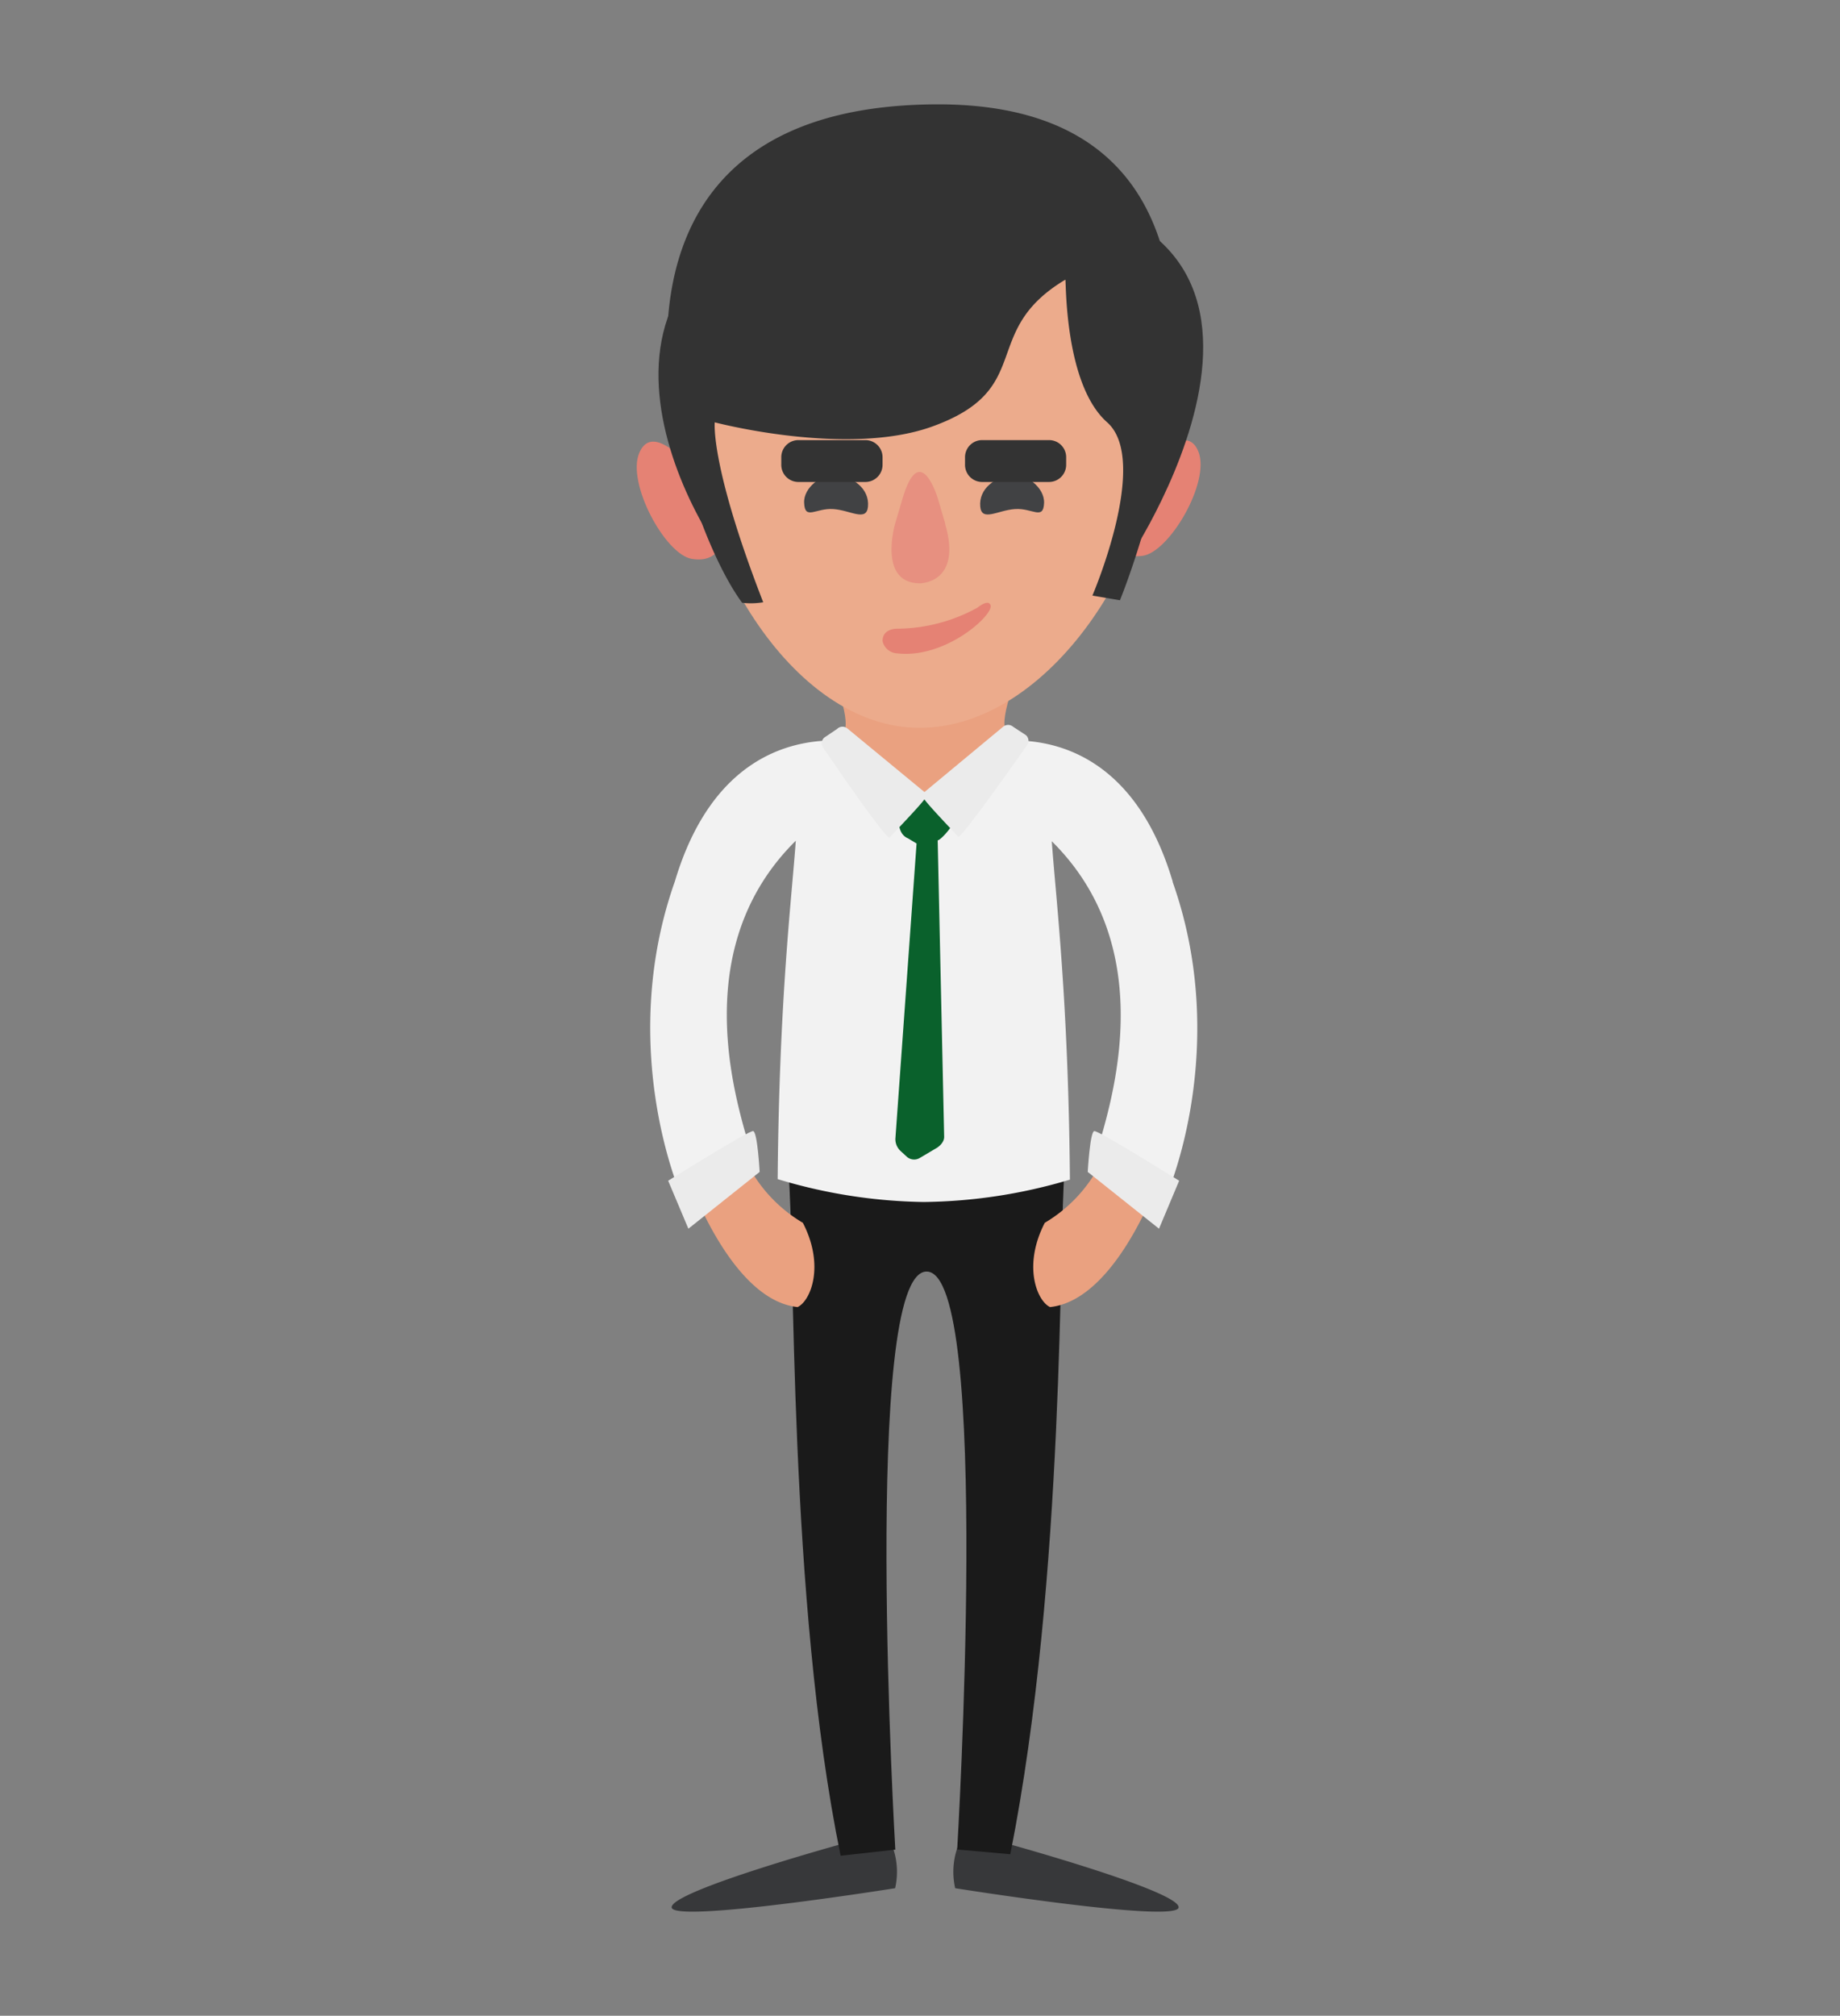 <svg id="Camada_1" data-name="Camada 1" xmlns="http://www.w3.org/2000/svg" viewBox="0 0 284 311"><rect x="0" y="0" width="284" height="311" fill="#808080" stroke="none"/><defs><style>.cls-1{fill:#37383a;}.cls-2{fill:#eaa180;}.cls-3{fill:#1a1a1a;}.cls-4{fill:#f2f2f2;}.cls-5{fill:#ebebeb;}.cls-6{fill:#0a612c;}.cls-7{fill:#e58274;}.cls-8{fill:#ecab8c;}.cls-9{fill:#414244;}.cls-10{fill:#e79080;}.cls-11{fill:#333;}</style></defs><title>Diretores svg</title><path class="cls-1" d="M181.92,294.26c0-2.55-26.74-9.9-26.74-9.9l-7.06-.17a11.39,11.39,0,0,0-.69,7.13s34.49,5.5,34.49,2.94Z"/><path class="cls-1" d="M103.67,294.26c0-2.55,26.74-9.9,26.74-9.9l7.06-.17a11.36,11.36,0,0,1,.69,7.13s-34.49,5.5-34.49,2.94Z"/><path class="cls-2" d="M169,120c-6.75-6.77-12.64-4.62-13.74-7.08s2-9.4,3.74-13.85c1.6-4.14-7.33-6.19-16.2-6.16S125,95,126.56,99.12c1.73,4.44,4.84,11.38,3.74,13.85s-7,.32-13.74,7.08c0,3,18.74,11.39,24.09,11.39h4.06c.06,0,24.26-3.05,24.26-11.39Z"/><path class="cls-3" d="M164.31,180.81c-.89,9.19.16,62.33-8.37,105.27l-8.2-.73s5.36-89.17-4.72-89.17-4.83,89.19-4.83,89.19l-8.44.94c-8.15-39.64-7-94.62-8.06-105.51Z"/><path class="cls-2" d="M179.77,179.66c-3,8.44-9.28,21.12-17.7,22-2-.94-4.24-6.36-.81-13a22.51,22.51,0,0,0,8.51-9Z"/><path class="cls-2" d="M105.41,179.66c3,8.44,9.28,21.12,17.7,22,2-.94,4.24-6.36.81-13a22.5,22.5,0,0,1-8.52-9Z"/><path class="cls-4" d="M181,136c-5.71-19.14-17.82-21.59-23.84-21.75h-.07c0,.07-10.18,8.55-14.51,8.76-4.32-.21-14.49-8.69-14.5-8.76H128c-6,.17-18.13,2.61-23.84,21.75-9.08,25.66.72,49.3,2.59,51.71.35.45,8.13-5.17,9.5-8.09.69-1.49-13.13-30.45,6.58-49.91-.62,8.8-2.56,24.18-2.8,52.21a81.49,81.49,0,0,0,22.52,3.53h.06A81.55,81.55,0,0,0,165.14,182c-.24-28-2.18-43.41-2.8-52.21,19.7,19.46,5.88,48.43,6.57,49.91,1.36,2.92,9.14,8.54,9.49,8.09,1.88-2.41,11.68-26.05,2.6-51.71Z"/><path class="cls-5" d="M103.13,182.17l3.12,7.4,11-8.76s-.33-6.17-1-6.3-13.12,7.66-13.12,7.66Z"/><path class="cls-6" d="M147.54,123.17h-8.32s-1.67,5.12.94,6.18l1.31.79-3.27,45.56a2.49,2.49,0,0,0,.79,1.87l1,.92a1.7,1.7,0,0,0,2,.15l2.62-1.55s1.15-.69,1.12-1.72l-1-45.72c.72-.05,5-5.07,2.83-6.49Z"/><path class="cls-5" d="M158.39,113.45l-2-1.31a1.2,1.2,0,0,0-1.58,0L142.69,122.2h0l-11.9-9.81a1.18,1.18,0,0,0-1.58.07l-2,1.35a1.18,1.18,0,0,0-.16,1.55s9.79,14.42,10.28,13.85,4.48-4.69,5.35-5.88c.83,1.17,4.8,5.27,5.21,5.76S158.5,115,158.5,115a1.15,1.15,0,0,0-.11-1.54Z"/><path class="cls-5" d="M182,182.17l-3.11,7.4-11-8.76s.34-6.17,1-6.3S182,182.17,182,182.17Z"/><path class="cls-7" d="M106.13,71.15c-.64.12-5.52-5.9-7.47-1.25s4,15.63,8.1,16.32,4.85-2.54,5.14-3.91-5.77-11.16-5.77-11.16Z"/><path class="cls-7" d="M177.49,70.76c.63.14,5.73-5.71,7.51-1s-4.54,15.48-8.67,16-4.75-2.71-5-4.09,6.16-11,6.16-11Z"/><path class="cls-8" d="M141.94,112.29c20.05,0,37.19-26.59,37.19-48.4S163.53,19.5,143.48,19.5s-37.42,21.28-37.42,43.09,15.83,49.7,35.88,49.7Z"/><path class="cls-9" d="M156.64,78.54c-2.62.18-5.12,2-5.34-.37-.26-2.79,2.34-4.63,5-4.9,2-.21,4.95,1.91,4.85,4.34-.11,2.71-1.84.74-4.47.93Z"/><path class="cls-9" d="M128.63,78.54c2.63.18,5.12,2,5.34-.37.26-2.79-2.34-4.63-5-4.9-2-.21-5,1.91-4.85,4.34.11,2.71,1.84.74,4.47.93Z"/><path class="cls-10" d="M145.9,80.79l-1.15-3.89s-2.72-9.19-5.44,0l-1.15,3.89S135.45,90,142,90c0,0,6.59,0,3.87-9.2Z"/><path class="cls-11" d="M123.29,67.9a2.64,2.64,0,0,0-2.7,2.7v1.06a2.64,2.64,0,0,0,2.7,2.7h10.22a2.65,2.65,0,0,0,2.71-2.7V70.6a2.65,2.65,0,0,0-2.71-2.7Z"/><path class="cls-11" d="M161.86,67.9a2.64,2.64,0,0,1,2.7,2.7v1.06a2.65,2.65,0,0,1-2.7,2.7H151.65a2.64,2.64,0,0,1-2.7-2.7V70.6a2.64,2.64,0,0,1,2.7-2.7Z"/><path class="cls-11" d="M121.25,41.63c17-6.8,49.52-9.09,56.64-2.83s-5.28,46.54-5.28,46.54l1.7.77S212.75,28.59,148.44,29s-47.1,43.11-36.35,57.58c.19.26,1.61,0,1.58-.08-8.76-22.53-6.85-39.07,7.58-44.85Z"/><path class="cls-7" d="M152.87,93.35s-.2-1-2,.4A26,26,0,0,1,138.45,97c-.16,0-2.23,0-2.23,1.9a2.41,2.41,0,0,0,2.23,1.9c7.49.89,15.05-6,14.43-7.47Z"/><path class="cls-11" d="M110.32,65.16s20.38,5.39,33.56.65C160,60,151,51.19,164.43,43.15c.15-.09-.23,16.09,6.45,22s-2.27,26.74-2.27,26.74l4.25.72s31.75-76.88-28.51-76.51S104.48,79.44,114.55,93a11.54,11.54,0,0,0,3.25-.08c-8.21-21.11-7.48-27.76-7.48-27.76Z"/></svg>